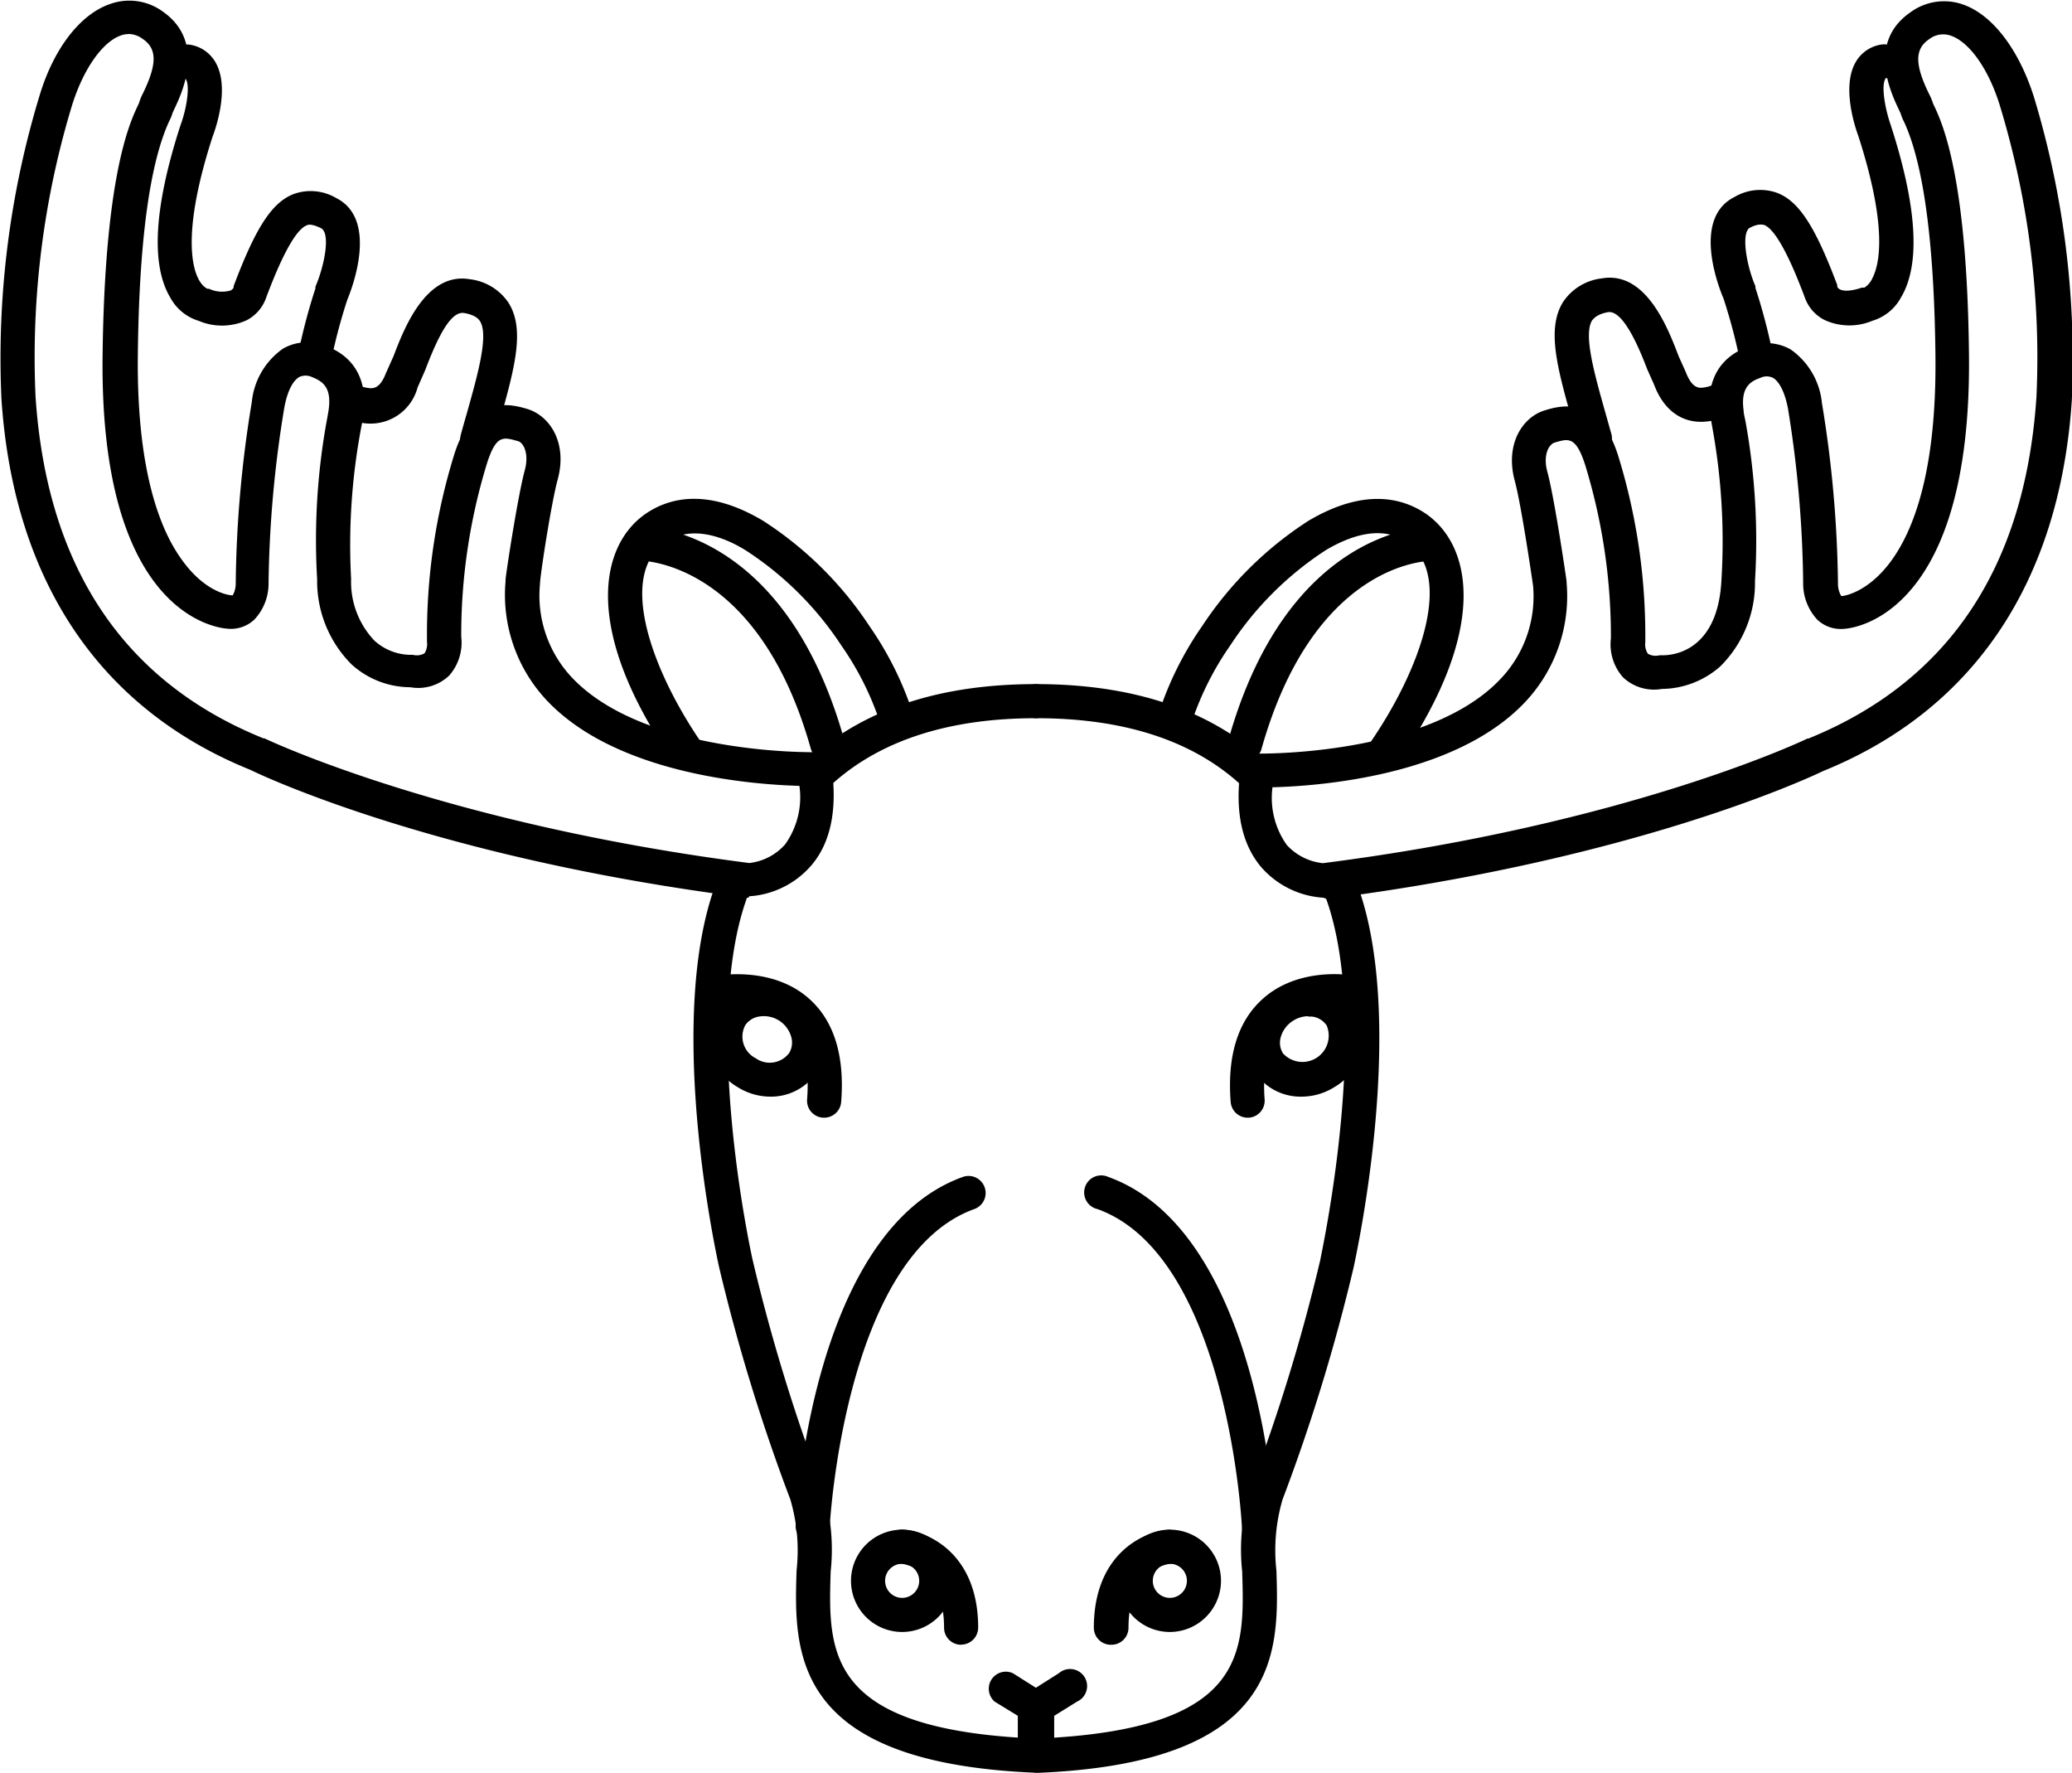 <svg xmlns="http://www.w3.org/2000/svg" xmlns:xlink="http://www.w3.org/1999/xlink" viewBox="0 0 145.82 124.74"><defs><style>.cls-1{fill:none;}.cls-2{clip-path:url(#clip-path);}</style><clipPath id="clip-path" transform="translate(0 -0.26)"><rect class="cls-1" y="0.2" width="145.92" height="125.76"/></clipPath></defs><title>Ресурс 19</title><g id="Слой_2" data-name="Слой 2"><g id="Слой_1-2" data-name="Слой 1"><path d="M57.91,55.6a1.2,1.2,0,0,1-.79-2.1c3.84-3.39,9.14-5.1,15.77-5.1a1.2,1.2,0,1,1,0,2.4c-6,0-10.79,1.51-14.18,4.5a1.2,1.2,0,0,1-.79.3Zm0,0" transform="translate(0 -0.26)"/><path d="M72.83,125h-.05c-17.14-.73-16.9-8.54-16.72-14.23a12.72,12.72,0,0,0-.44-5,131.87,131.87,0,0,1-5-16.29c-.17-.76-4-18.09,0-27.64a1.2,1.2,0,0,1,2.21.93c-3.71,8.84.1,26,.14,26.16a128.52,128.52,0,0,0,4.86,15.91,14.3,14.3,0,0,1,.63,6c-.18,5.72-.34,11.13,14.43,11.76a1.2,1.2,0,0,1-.05,2.4Zm0,0" transform="translate(0 -0.26)"/><path d="M54.23,77.43a4.38,4.38,0,0,1-2.35-.69h0a4.1,4.1,0,0,1-1.45-5.6A3.79,3.79,0,0,1,53,69.43a4.44,4.44,0,0,1,5,3.34,3.8,3.8,0,0,1-.48,2.89,3.89,3.89,0,0,1-3.32,1.77Zm-1.07-2.72a1.71,1.71,0,0,0,2.37-.34,1.41,1.41,0,0,0,.17-1.08,2,2,0,0,0-2.26-1.5,1.43,1.43,0,0,0-1,.63,1.71,1.71,0,0,0,.71,2.29Zm0,0" transform="translate(0 -0.26)"/><path d="M58,78.91h-.09a1.2,1.2,0,0,1-1.11-1.29c.19-2.44-.29-4.21-1.42-5.25a5.77,5.77,0,0,0-4.34-1.11,1.2,1.2,0,0,1-.4-2.37c.15,0,3.81-.62,6.35,1.69,1.72,1.56,2.46,4,2.21,7.21A1.2,1.2,0,0,1,58,78.91Zm0,0" transform="translate(0 -0.26)"/><path d="M63.49,115.1a3.6,3.6,0,1,1,3.6-3.6,3.6,3.6,0,0,1-3.6,3.6Zm0-4.8a1.2,1.2,0,1,0,1.2,1.2,1.2,1.2,0,0,0-1.2-1.2Zm0,0" transform="translate(0 -0.26)"/><path d="M67.64,116a1.2,1.2,0,0,1-1.2-1.2c0-4.09-2.74-4.47-3-4.5A1.2,1.2,0,0,1,62.3,109a1.19,1.19,0,0,1,1.27-1.1c1.82.13,5.27,1.74,5.27,6.89a1.2,1.2,0,0,1-1.2,1.2Zm0,0" transform="translate(0 -0.26)"/><g class="cls-2"><path d="M72.83,124.7a1.2,1.2,0,0,1-1.2-1.2V121L70,120a1.2,1.2,0,0,1,1.28-2l2.17,1.37a1.19,1.19,0,0,1,.56,1v3.13a1.2,1.2,0,0,1-1.2,1.2Zm0,0" transform="translate(0 -0.26)"/><path d="M52.69,63.43h-.15c-21.63-2.73-34-8.54-34.93-9C7,50.14.94,41.1.1,28.3A63.49,63.49,0,0,1,2.78,7c1-3.34,2.88-5.76,5-6.47a4,4,0,0,1,3.7.56c3,2.12,1.35,5.66.8,6.82l-.13.28a2.75,2.75,0,0,1-.22.55c-1.4,3-2.15,8.56-2.23,16.6s1.57,12.14,3,14.17c1.67,2.43,3.41,2.63,3.6,2.64h.08a1.71,1.71,0,0,0,.21-.84,82.59,82.59,0,0,1,1.13-12.75,5.22,5.22,0,0,1,2.2-3.77,3.43,3.43,0,0,1,2.86-.24c2.14.72,3.13,2.46,2.79,4.9,0,.22-.08.5-.14.84A44.44,44.44,0,0,0,24.71,41a6,6,0,0,0,1.64,4.34,3.84,3.84,0,0,0,2.5,1h.21a1.1,1.1,0,0,0,.82-.11,1.23,1.23,0,0,0,.17-.8.65.65,0,0,1,0-.09A42.77,42.77,0,0,1,32,32.14c1.36-4.19,4.06-3.41,5.08-3.11,1.59.46,2.89,2.37,2.16,5C38.79,35.7,38,40.82,38,41.38A8.41,8.41,0,0,0,40.31,48c5.16,5.37,16.89,5.19,17,5.19a1.19,1.19,0,0,1,1.21,1c.43,3-.05,5.39-1.45,7a6.3,6.3,0,0,1-4.35,2.14ZM9.05,2.66a1.6,1.6,0,0,0-.53.09C7.21,3.2,5.86,5.13,5.07,7.67A61,61,0,0,0,2.5,28.14c.79,12,6.19,20.1,16.05,24.08l.07,0c.12.06,12.59,6,34.11,8.77a3.94,3.94,0,0,0,2.53-1.32,5.7,5.7,0,0,0,1-4.11c-3.25-.09-12.74-.79-17.68-5.91a10.85,10.85,0,0,1-3-8.5v-.1c0-.24.84-5.8,1.35-7.69.33-1.22-.11-2-.52-2.07-1-.28-1.49-.43-2.13,1.55a41.13,41.13,0,0,0-1.82,12.23,3.5,3.5,0,0,1-.85,2.73,3.15,3.15,0,0,1-2.73.82,6.19,6.19,0,0,1-4.12-1.59,8.28,8.28,0,0,1-2.44-6A47,47,0,0,1,23,29.84c.06-.31.1-.55.13-.75.22-1.6-.44-2-1.18-2.3a1.06,1.06,0,0,0-.89,0c-.27.16-.77.64-1.05,2.15A80.74,80.74,0,0,0,18.9,41.29a3.7,3.7,0,0,1-1,2.57A2.41,2.41,0,0,1,16,44.5c-.92-.07-9-1.2-8.78-19.23C7.37,12.63,9.13,8.9,9.71,7.67l.07-.15a3.82,3.82,0,0,1,.28-.69c1-2.06,1-3.13,0-3.82a1.73,1.73,0,0,0-1-.36Zm0,0" transform="translate(0 -0.26)"/></g><path d="M22.25,26.34l-.22,0a1.21,1.21,0,0,1-1-1.4,41.29,41.29,0,0,1,1.17-4.39l0-.12c.63-1.45,1.09-3.78.38-4.12s-.93-.23-1-.19c-1.08.43-2.39,3.87-2.84,5.06a2.83,2.83,0,0,1-1.37,1.61,4.19,4.19,0,0,1-3.38.05,3.39,3.39,0,0,1-2-1.63c-1.39-2.31-1.15-6.39.71-12.13.43-1.15.68-2.73.39-3.23,0,0,0-.06-.14-.08a1.2,1.2,0,0,1,.44-2.36,2.52,2.52,0,0,1,1.79,1.26c1,1.76,0,4.64-.22,5.21-2.05,6.33-1.51,9-1,10,.3.58.63.69.64.7s0,0,.11,0a2.16,2.16,0,0,0,1.52.12.59.59,0,0,0,.21-.19l0-.11c1.55-4.12,2.69-5.88,4.21-6.48a3.54,3.54,0,0,1,3,.27c3,1.5,1.13,6.35.79,7.17a39,39,0,0,0-1.09,4.06,1.2,1.2,0,0,1-1.18,1Zm0,0" transform="translate(0 -0.26)"/><path d="M33.59,32.33a1.15,1.15,0,0,1-.32,0,1.2,1.2,0,0,1-.84-1.48q.2-.73.4-1.42c.81-2.87,1.57-5.58.95-6.57-.07-.1-.26-.42-1.1-.57s-1.69,1.2-2.75,4l-.54,1.23a3.43,3.43,0,0,1-4,2.48A4.39,4.39,0,0,1,24,29.42a1.2,1.2,0,1,1,1.19-2.08,1.91,1.91,0,0,0,.6.2c.36.07.91.18,1.36-1l.55-1.23c.72-1.89,2.27-5.94,5.37-5.4a3.81,3.81,0,0,1,2.72,1.66c1.19,1.89.41,4.66-.67,8.5-.13.46-.26.92-.39,1.41a1.2,1.2,0,0,1-1.16.88Zm0,0" transform="translate(0 -0.26)"/><path d="M48.37,54.37a1.2,1.2,0,0,1-1-.52c-6.47-9.38-5.09-15.25-1.94-17.43,1.58-1.09,4.29-1.89,8.28.49a25.44,25.44,0,0,1,7.48,7.41,23.36,23.36,0,0,1,3.08,6.22,1.2,1.2,0,1,1-2.29.71,20.92,20.92,0,0,0-2.77-5.57A23,23,0,0,0,52.5,39c-1.6-1-3.89-1.82-5.69-.57-3.34,2.3-1,8.91,2.55,14.09a1.2,1.2,0,0,1-1,1.88Zm0,0" transform="translate(0 -0.26)"/><path d="M58.22,53.81a1.2,1.2,0,0,1-1.16-.87C53.36,39.77,45.23,39.75,45.14,39.71a1.2,1.2,0,1,1,0-2.4c.38,0,10.07.06,14.27,15a1.2,1.2,0,0,1-.83,1.48,1.34,1.34,0,0,1-.32,0Zm0,0" transform="translate(0 -0.26)"/><path d="M57.22,108.86h-.06A1.2,1.2,0,0,1,56,107.6c0-.84,1.13-20.7,11.76-24.52a1.2,1.2,0,1,1,.81,2.26c-9.14,3.29-10.17,22.19-10.18,22.38a1.2,1.2,0,0,1-1.2,1.14Zm0,0" transform="translate(0 -0.26)"/><path d="M87.91,55.6a1.2,1.2,0,0,1-.79-.3c-3.39-3-8.16-4.5-14.18-4.5a1.2,1.2,0,1,1,0-2.4c6.62,0,11.93,1.72,15.76,5.1a1.2,1.2,0,0,1-.79,2.1Zm0,0" transform="translate(0 -0.26)"/><path d="M73,125a1.2,1.2,0,0,1,0-2.4c14.77-.63,14.6-6,14.42-11.76a14.38,14.38,0,0,1,.63-6,128.91,128.91,0,0,0,4.87-15.93c0-.15,3.84-17.3.13-26.13a1.2,1.2,0,0,1,2.21-.93c4,9.54.15,26.88,0,27.61a130.86,130.86,0,0,1-5,16.32,12.78,12.78,0,0,0-.43,5c.18,5.69.41,13.5-16.72,14.23Zm0,0" transform="translate(0 -0.26)"/><path d="M91.59,77.43a3.88,3.88,0,0,1-3.32-1.77,3.8,3.8,0,0,1-.48-2.89,4.43,4.43,0,0,1,5-3.34,3.82,3.82,0,0,1,2.6,1.71,4.1,4.1,0,0,1-1.45,5.6h0a4.38,4.38,0,0,1-2.36.69Zm.48-5.66a2,2,0,0,0-1.07.32,2,2,0,0,0-.88,1.21,1.41,1.41,0,0,0,.17,1.08,1.85,1.85,0,0,0,3.08-1.95,1.43,1.43,0,0,0-1-.63,1.71,1.71,0,0,0-.31,0Zm0,0" transform="translate(0 -0.26)"/><path d="M87.81,78.91a1.2,1.2,0,0,1-1.2-1.11c-.25-3.23.5-5.65,2.21-7.21,2.53-2.32,6.19-1.72,6.35-1.69a1.2,1.2,0,0,1-.4,2.36,5.8,5.8,0,0,0-4.34,1.11c-1.13,1-1.61,2.81-1.43,5.25a1.2,1.2,0,0,1-1.11,1.29Zm0,0" transform="translate(0 -0.26)"/><path d="M82.33,115.1a3.6,3.6,0,1,1,3.6-3.6,3.61,3.61,0,0,1-3.6,3.6Zm0-4.8a1.2,1.2,0,1,0,1.2,1.2,1.2,1.2,0,0,0-1.2-1.2Zm0,0" transform="translate(0 -0.26)"/><path d="M78.18,116a1.2,1.2,0,0,1-1.2-1.2c0-5.15,3.44-6.77,5.26-6.89a1.2,1.2,0,0,1,.18,2.39c-.32,0-3,.42-3,4.5a1.2,1.2,0,0,1-1.2,1.2Zm0,0" transform="translate(0 -0.26)"/><g class="cls-2"><path d="M73,124.7a1.2,1.2,0,0,1-1.2-1.2v-3.13a1.2,1.2,0,0,1,.56-1L74.52,118a1.2,1.2,0,1,1,1.28,2l-1.61,1v2.47a1.2,1.2,0,0,1-1.2,1.2Zm0,0" transform="translate(0 -0.26)"/><path d="M93.13,63.43h0a6.31,6.31,0,0,1-4.36-2.14c-1.4-1.65-1.88-4-1.45-7a1.2,1.2,0,0,1,1.22-1c.12,0,11.85.17,17-5.19a8.41,8.41,0,0,0,2.35-6.64c-.08-.56-.83-5.68-1.28-7.34-.72-2.64.57-4.55,2.16-5,1-.3,3.72-1.08,5.08,3.11a42.86,42.86,0,0,1,1.94,13.14.9.9,0,0,1,0,.1,1.18,1.18,0,0,0,.18.79,1.08,1.08,0,0,0,.82.11H117c.39,0,3.89,0,4.15-5.31a44.62,44.62,0,0,0-.64-10.71c-.06-.34-.11-.62-.14-.84-.34-2.45.65-4.18,2.79-4.9a3.44,3.44,0,0,1,2.86.24,5.22,5.22,0,0,1,2.2,3.77,82.71,82.71,0,0,1,1.13,12.7,1.65,1.65,0,0,0,.23.88h.07c.07,0,6.71-.69,6.56-16.81-.08-8-.83-13.62-2.23-16.6a2.83,2.83,0,0,1-.22-.55l-.13-.28c-.55-1.16-2.24-4.7.8-6.82a4,4,0,0,1,3.7-.57c2.07.71,3.93,3.13,5,6.48a63.62,63.62,0,0,1,2.68,21.34c-.84,12.8-6.9,21.83-17.51,26.13-.93.45-13.3,6.25-34.93,9Zm-3.57-7.82a5.72,5.72,0,0,0,1,4.11A4,4,0,0,0,93.1,61c21.52-2.74,34-8.71,34.1-8.77l.07,0c9.86-4,15.26-12.07,16.05-24.07a60.85,60.85,0,0,0-2.58-20.48c-.78-2.54-2.13-4.46-3.45-4.91a1.61,1.61,0,0,0-1.54.26c-1,.69-1,1.76,0,3.82a4.12,4.12,0,0,1,.29.69l.07.15c.58,1.23,2.34,5,2.46,17.6.18,18-7.86,19.16-8.78,19.22a2.41,2.41,0,0,1-1.89-.64,3.73,3.73,0,0,1-1-2.61A80.59,80.59,0,0,0,125.83,29c-.29-1.5-.79-2-1.05-2.15a1,1,0,0,0-.89,0c-.74.25-1.4.7-1.18,2.3,0,.2.07.45.13.75a47,47,0,0,1,.67,11.25,8.27,8.27,0,0,1-2.44,6,6.3,6.3,0,0,1-4.12,1.59,3.17,3.17,0,0,1-2.73-.82,3.5,3.5,0,0,1-.85-2.74,41.15,41.15,0,0,0-1.82-12.23c-.65-2-1.17-1.83-2.13-1.55-.41.12-.85.86-.52,2.07.51,1.89,1.32,7.45,1.35,7.68v.1a10.86,10.86,0,0,1-3,8.5c-4.93,5.13-14.43,5.82-17.68,5.91Zm0,0" transform="translate(0 -0.26)"/></g><path d="M123.57,26.34a1.2,1.2,0,0,1-1.18-1,40.06,40.06,0,0,0-1.09-4.06c-.35-.82-2.25-5.67.79-7.17a3.54,3.54,0,0,1,3-.27c1.52.6,2.66,2.36,4.21,6.48a.62.62,0,0,1,0,.11c.14.34.8.39,1.73.07.1,0,.07,0,.18,0a1.53,1.53,0,0,0,.57-.68c.51-1,1.06-3.62-1-10-.19-.51-1.19-3.4-.2-5.16a2.51,2.51,0,0,1,1.79-1.26,1.2,1.2,0,1,1,.44,2.36c-.11,0-.12,0-.14.08-.28.51,0,2.09.38,3.18,1.88,5.79,2.12,9.87.73,12.18a3.39,3.39,0,0,1-2,1.63,4.19,4.19,0,0,1-3.37-.05A2.84,2.84,0,0,1,127,21.15c-.45-1.19-1.76-4.63-2.84-5.06-.09,0-.35-.14-1,.19s-.25,2.67.38,4.12a.76.76,0,0,1,0,.12,41.28,41.28,0,0,1,1.17,4.39,1.2,1.2,0,0,1-1,1.4l-.22,0Zm0,0" transform="translate(0 -0.26)"/><path d="M112.23,32.33a1.2,1.2,0,0,1-1.16-.88L110.68,30c-1.08-3.83-1.86-6.6-.67-8.5a3.8,3.8,0,0,1,2.72-1.65c3.11-.54,4.66,3.51,5.4,5.46l.5,1.11c.48,1.26,1,1.16,1.38,1.09a1.94,1.94,0,0,0,.6-.2,1.2,1.2,0,1,1,1.2,2.08,4.3,4.3,0,0,1-1.35.48c-1.84.35-3.31-.57-4.05-2.54l-.49-1.1c-1.07-2.82-2-4.14-2.77-4s-1,.46-1.1.57c-.62,1,.14,3.7.95,6.57l.4,1.42a1.2,1.2,0,0,1-.84,1.48,1.14,1.14,0,0,1-.32,0Zm0,0" transform="translate(0 -0.26)"/><path d="M97.45,54.37a1.2,1.2,0,0,1-1-1.88C100,47.32,102.35,40.7,99,38.4c-1.81-1.25-4.09-.38-5.69.57a23,23,0,0,0-6.73,6.71,21,21,0,0,0-2.77,5.57,1.2,1.2,0,1,1-2.29-.71,23.35,23.35,0,0,1,3.08-6.22,25.44,25.44,0,0,1,7.48-7.41c4-2.37,6.7-1.57,8.28-.49,3.15,2.18,4.53,8-1.93,17.43a1.21,1.21,0,0,1-1,.52Zm0,0" transform="translate(0 -0.26)"/><path d="M87.6,53.81a1.37,1.37,0,0,1-.32,0,1.2,1.2,0,0,1-.83-1.48c4.2-14.92,13.88-15,14.27-15a1.2,1.2,0,0,1,0,2.4h0c-.35,0-8.26.19-11.94,13.23a1.2,1.2,0,0,1-1.16.88Zm0,0" transform="translate(0 -0.26)"/><path d="M88.6,108.86a1.2,1.2,0,0,1-1.2-1.14c0-.19-1-19.09-10.17-22.38A1.2,1.2,0,1,1,78,83.08c10.63,3.83,11.71,23.68,11.76,24.52a1.2,1.2,0,0,1-1.14,1.25Zm0,0" transform="translate(0 -0.26)"/></g></g></svg>